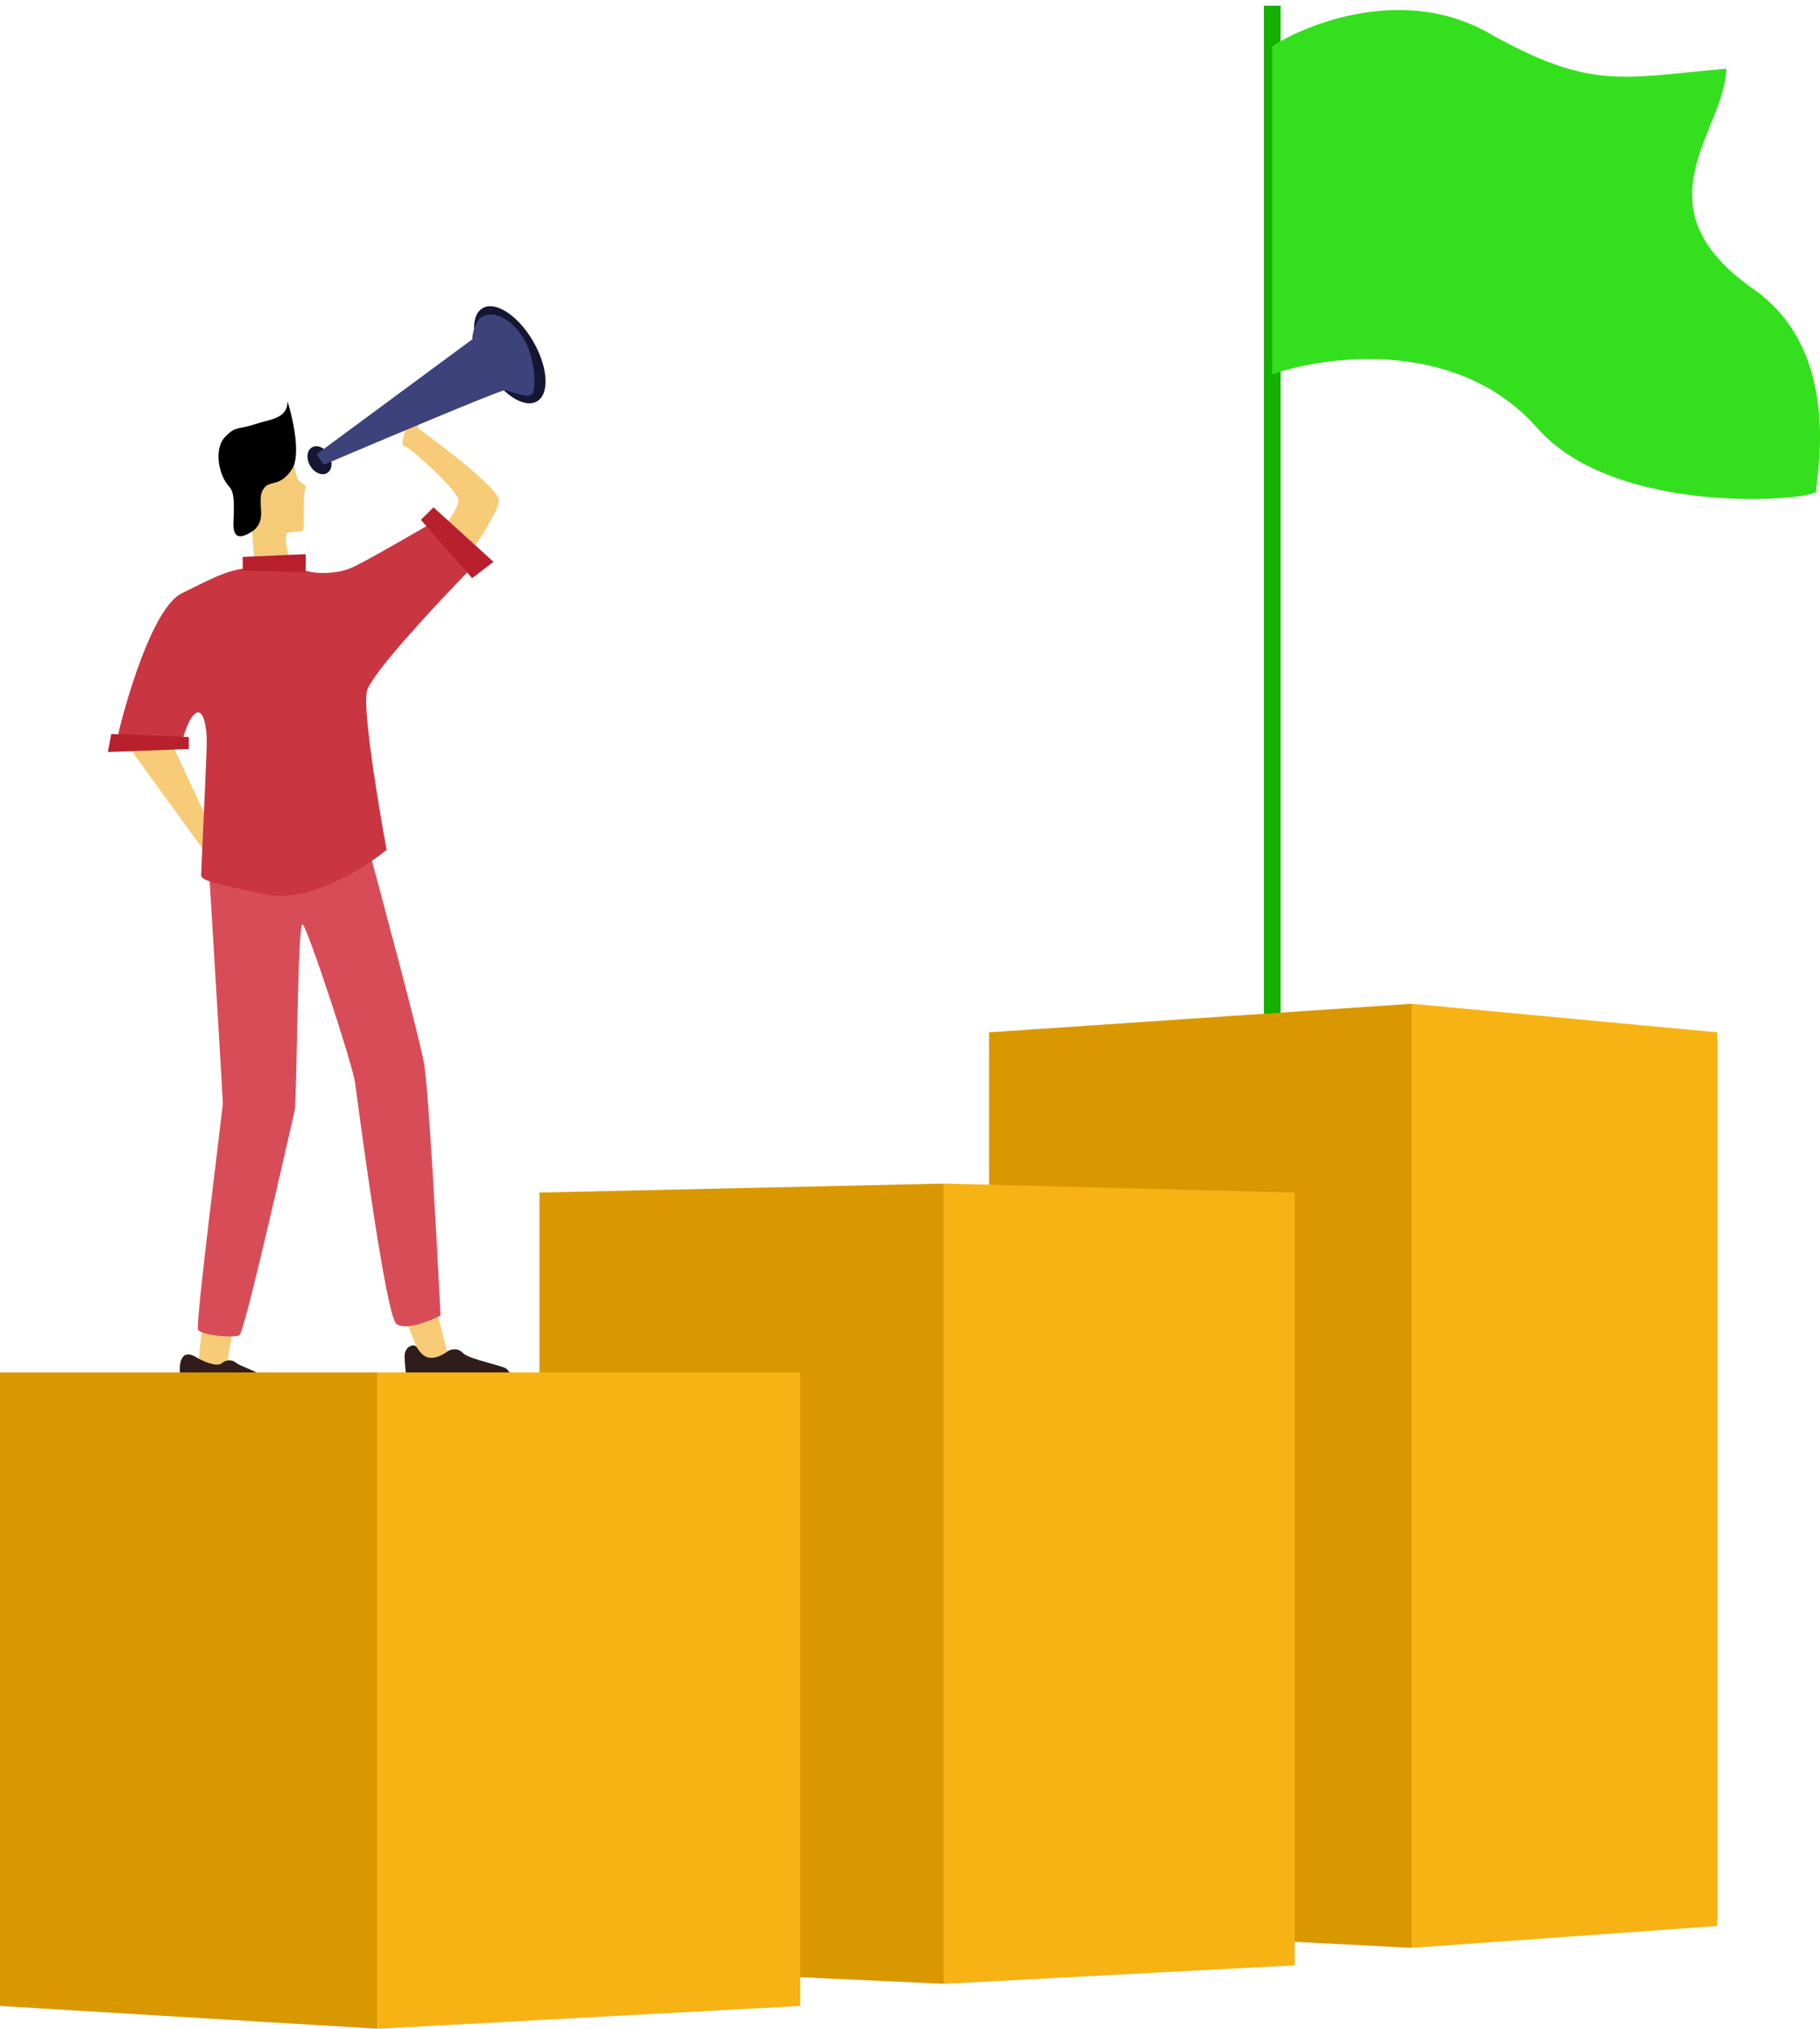 <svg width="218" height="243" viewBox="0 0 218 243" fill="none" xmlns="http://www.w3.org/2000/svg">
<path d="M30.184 63.532L30.488 67.456L34.735 67.129C34.432 66.148 33.946 64.12 34.432 63.859C35.039 63.532 35.949 63.859 36.252 63.532C36.556 63.205 36.252 59.281 36.556 58.627C36.859 57.972 35.949 57.972 35.645 57.318C35.342 56.664 35.342 55.356 34.735 54.702C34.129 54.048 32.915 55.356 31.398 57.318C30.184 58.888 30.083 62.115 30.184 63.532Z" fill="#F6CB77"/>
<path d="M27.462 58.301C28.116 58.998 28.001 60.456 28.001 61.532C28.001 62.609 27.462 65.409 30.155 63.686C31.633 62.741 31.232 61.152 31.232 60.456C31.232 59.759 31.117 58.998 31.77 58.301C32.424 57.605 33.694 58.238 35.001 56.148C36.047 54.476 35.096 50.16 34.443 48.07C34.443 50.16 32.309 50.224 30.693 50.763C28.412 51.523 28.231 50.985 26.924 52.378C25.617 53.772 26.156 56.908 27.462 58.301Z" fill="black"/>
<path d="M27.007 164.382L28.001 158.638L24.356 157.92L23.693 163.664L27.007 164.382Z" fill="#F7CB77"/>
<path d="M24.77 98.041L20.705 89.318L15.077 88.995L24.457 101.918L24.77 98.041Z" fill="#F7CB77"/>
<path d="M53.848 162.997L52.264 156.843L48.463 157.766L50.68 163.305L53.848 162.997Z" fill="#F7CB77"/>
<path d="M50.79 127.355C50.262 124.368 45.947 108.234 43.856 100.54C33.291 98.096 26.908 102.011 25.037 104.274C25.587 113.325 26.688 131.564 26.688 132.107C26.688 132.786 23.386 158.583 23.716 159.262C24.047 159.941 28.009 160.28 28.669 159.941C29.329 159.602 34.942 134.483 35.272 133.126C35.602 131.768 35.602 110.044 36.263 110.723C36.923 111.402 42.206 127.355 42.536 129.731C42.866 132.107 46.168 157.565 47.488 158.583C48.545 159.398 51.45 158.244 52.771 157.565C52.331 148.74 51.318 130.342 50.79 127.355Z" fill="#D84C58"/>
<path d="M26.565 163.284C25.991 163.768 24.411 163.082 23.693 162.679C21.898 161.468 21.539 162.981 21.539 163.889C21.539 164.796 21.539 166.007 22.616 166.309C23.693 166.612 29.437 166.612 30.514 166.309C31.591 166.007 31.232 164.796 30.873 164.494C30.514 164.191 28.719 163.586 28.36 163.284C28.001 162.981 27.283 162.679 26.565 163.284Z" fill="#301C1A"/>
<path d="M41.934 68.079C40.251 68.747 37.895 68.747 36.886 68.413C35.988 68.413 33.588 68.346 31.165 68.079C28.136 67.745 25.78 69.08 21.741 71.083C17.703 73.086 14.001 88.106 14.001 88.774C14.001 89.308 19.161 89.219 21.741 89.107C21.965 88.106 22.616 85.97 23.424 85.436C24.433 84.768 24.77 87.379 24.77 88.774C24.77 90.269 24.097 104.128 24.097 104.795C24.097 105.463 25.443 105.797 31.838 107.132C36.953 108.2 43.617 104.016 46.309 101.791C45.3 96.339 43.415 84.902 43.953 82.766C44.492 80.629 52.928 71.639 57.079 67.412L52.704 62.071C49.675 63.851 43.28 67.545 41.934 68.079Z" fill="#CA3542"/>
<path d="M48.463 51.84L49.002 48.609C50.294 47.317 50.258 49.865 50.079 51.301C53.309 53.635 59.771 58.625 59.771 59.917C59.771 61.209 56.899 65.481 55.463 67.456L52.771 63.686C53.489 62.789 54.925 60.779 54.925 59.917C54.925 58.84 49.002 53.455 48.463 53.455C48.032 53.455 48.284 52.378 48.463 51.84Z" fill="#F7CB77"/>
<path d="M29.078 66.704V68.331L36.617 68.533V66.379L29.078 66.704Z" fill="#B8202D"/>
<path d="M22.616 89.713V88.277L13.327 87.918L12.924 90.072L22.616 89.713Z" fill="#B8202D"/>
<path d="M51.925 60.767L50.407 62.264L56.55 69.252L59.11 67.294L51.925 60.767Z" fill="#B8202D"/>
<ellipse cx="61.064" cy="42.493" rx="3.226" ry="6.462" transform="rotate(-30.234 61.064 42.493)" fill="#141633"/>
<ellipse rx="1.303" ry="1.785" transform="matrix(-0.864 0.504 0.504 0.864 38.271 55.123)" fill="#141633"/>
<path d="M56.597 40.623L37.91 54.422L38.795 55.661C45.849 52.656 60.064 46.662 60.489 46.733C61.02 46.822 63.055 47.709 63.675 47.266C64.295 46.824 64.079 43.224 63.059 41.158C61.711 38.426 59.153 36.928 57.573 38.056C56.953 38.498 56.48 40.239 56.597 40.623Z" fill="#3D427A"/>
<path d="M55.445 162.055C54.747 161.294 53.699 161.675 53.35 162.055C50.907 163.578 50.209 161.675 49.859 161.294C49.51 160.913 48.463 161.294 48.463 162.436C48.463 163.578 48.812 167.004 49.51 167.385C50.209 167.766 59.285 167.766 60.681 166.624C62.077 165.482 61.03 164.34 60.681 163.959C60.332 163.578 56.143 162.817 55.445 162.055Z" fill="#301C1A"/>
<path d="M152.39 0.684V125.612" stroke="#14B000" stroke-width="2"/>
<path d="M45.232 164.382H0V240.266L45.232 243V164.382Z" fill="#D99800"/>
<path d="M113.081 141.766L64.618 142.843V235.396L113.081 237.615V141.766Z" fill="#D99800"/>
<path d="M169.083 120.227L118.465 123.651V230.689L169.083 233.307V120.227Z" fill="#D99800"/>
<path d="M45.232 164.382H95.849V240.266L45.232 243V164.382Z" fill="#F7B314"/>
<path d="M113.081 141.766L155.082 142.843V235.396L113.081 237.615V141.766Z" fill="#F7B314"/>
<path d="M169.083 120.227L205.699 123.651V230.689L169.083 233.307V120.227Z" fill="#F7B314"/>
<path d="M178.237 3.915C168.329 -1.685 156.877 2.659 152.39 5.531V44.84C159.031 42.506 174.683 40.532 184.16 51.301C193.637 62.071 217.546 59.917 217.546 58.84C217.546 56.899 220.777 42.147 210.007 34.609C195.801 24.665 206.597 15.762 206.776 8.223C194.391 9.3 190.622 10.915 178.237 3.915Z" fill="#34E01E"/>
</svg>
